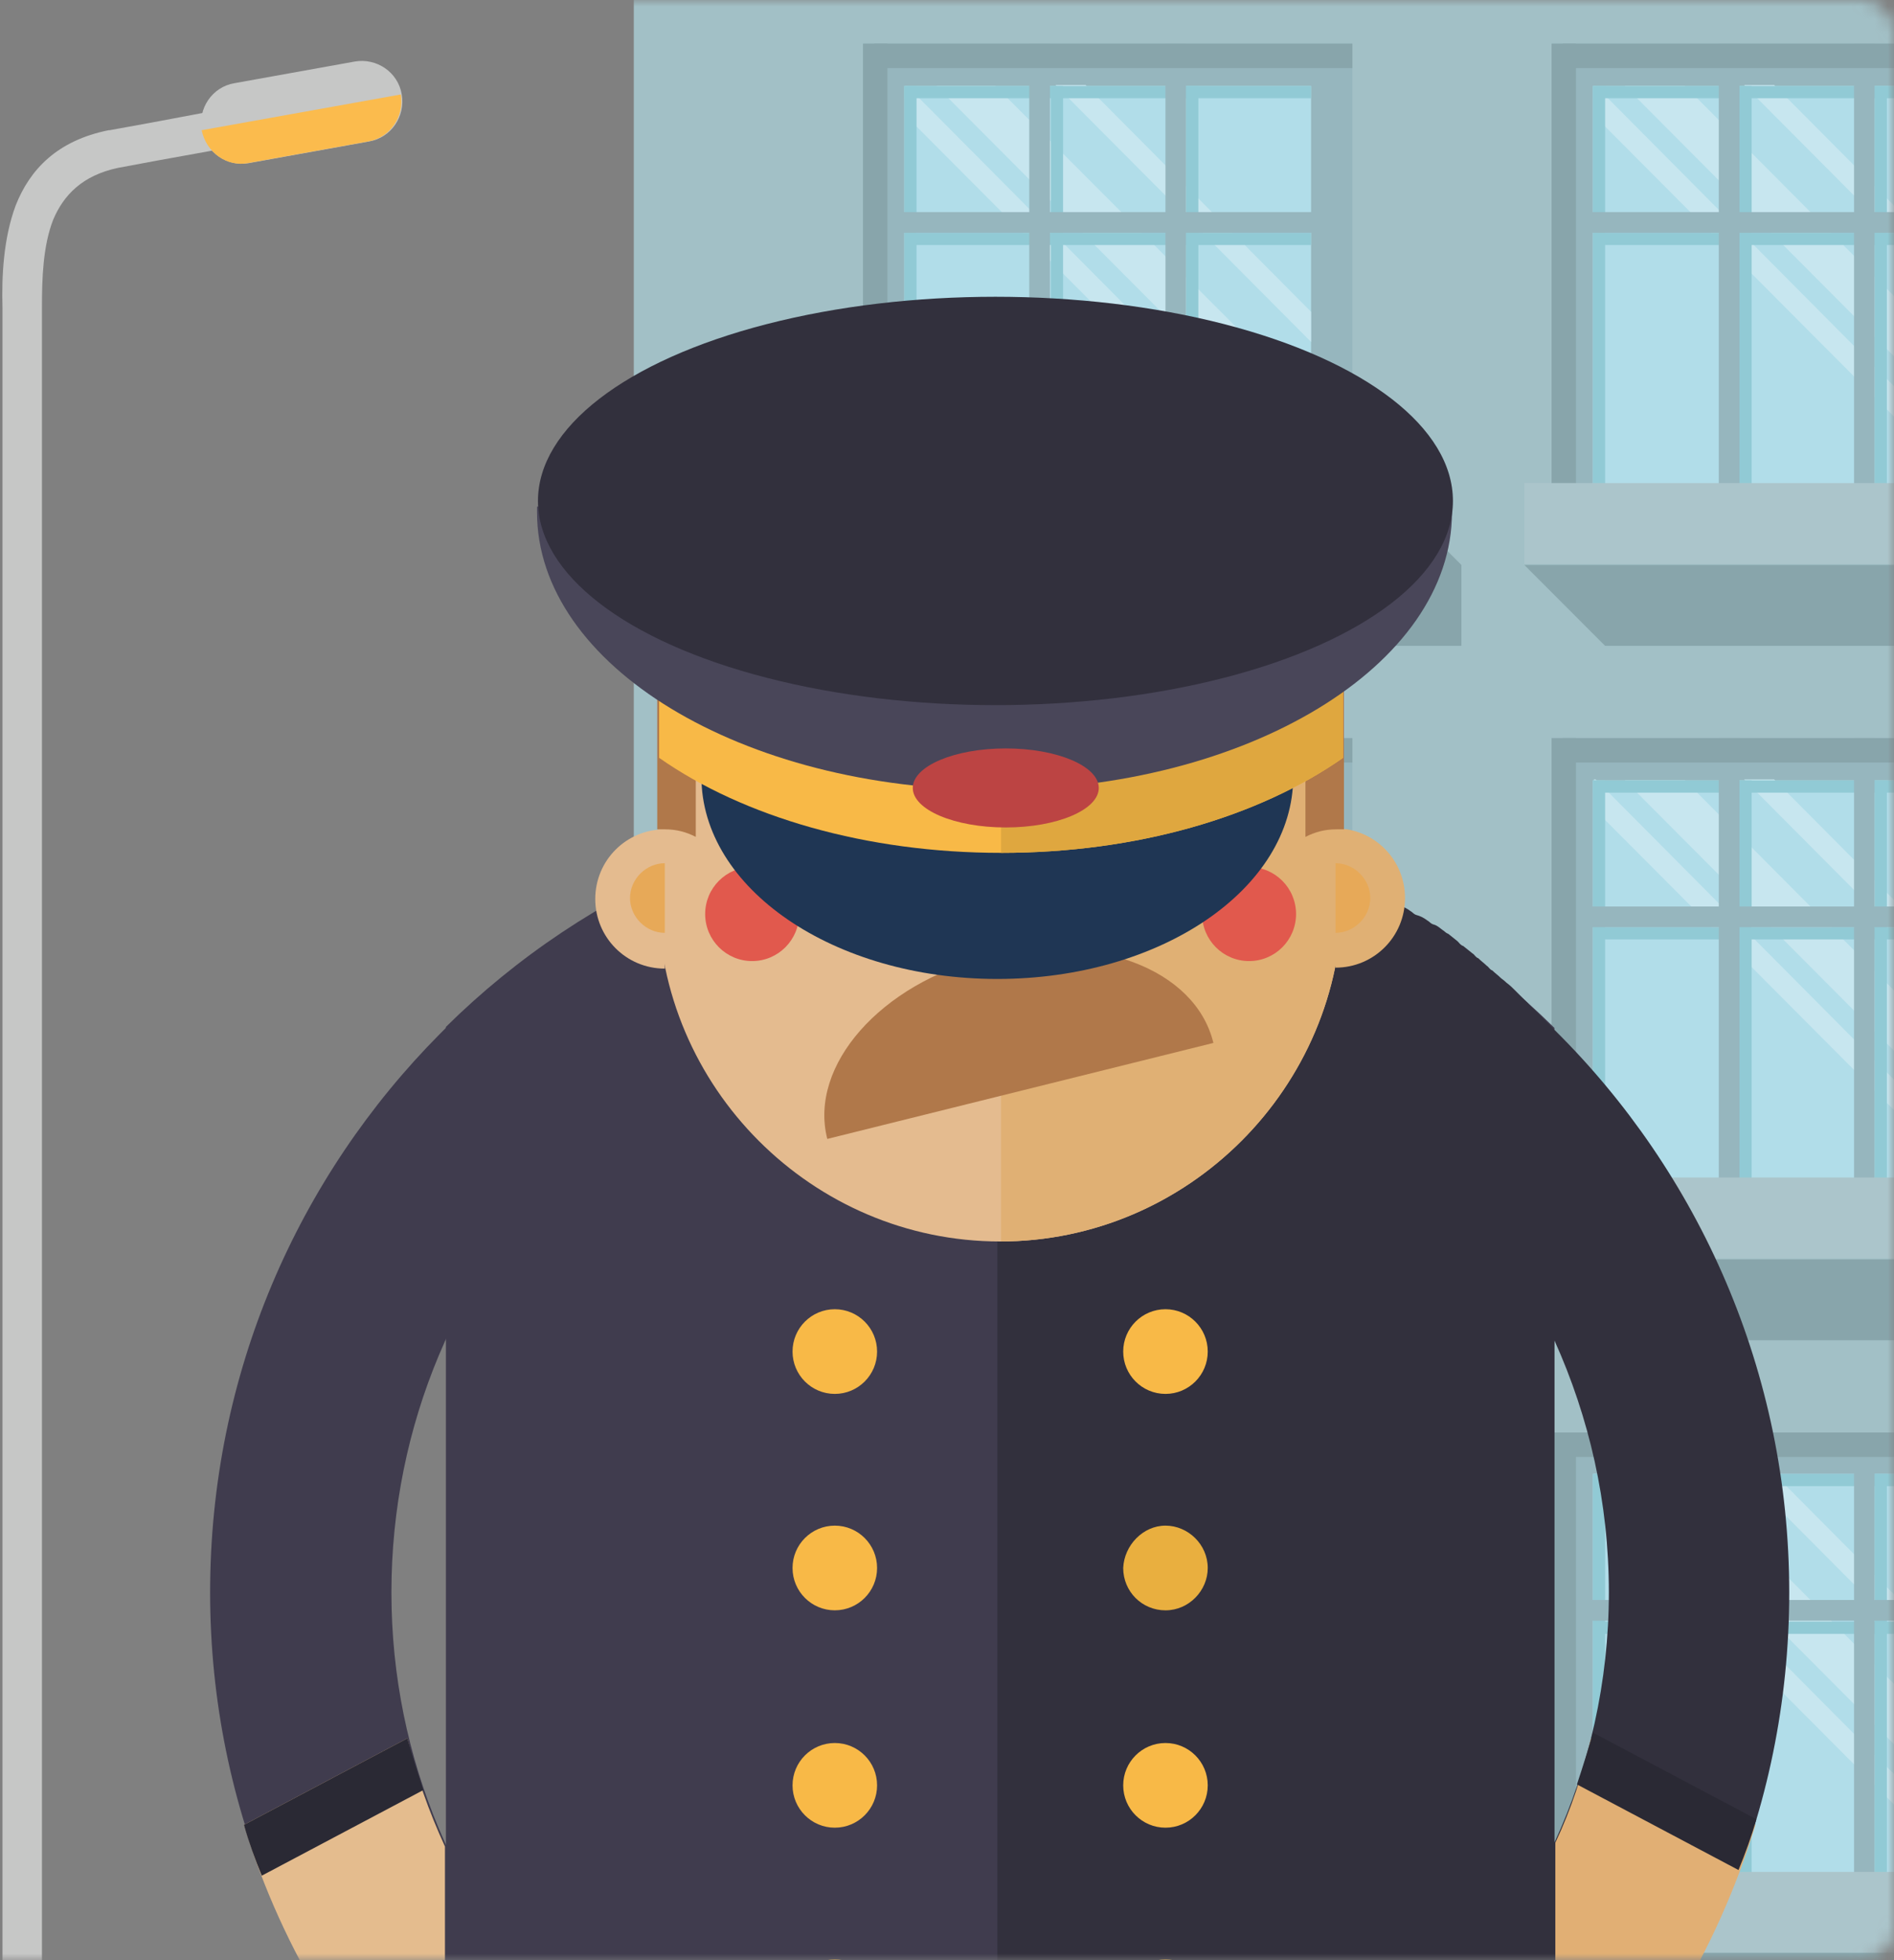 <?xml version="1.0" encoding="UTF-8"?>
<svg width="145px" height="150px" viewBox="0 0 145 150" version="1.1" xmlns="http://www.w3.org/2000/svg" xmlns:xlink="http://www.w3.org/1999/xlink">
    <rect x="0" y="0" width="145" height="150" fill="#808080" stroke="none"/>
    <!-- Generator: Sketch 40.3 (33839) - http://www.bohemiancoding.com/sketch -->
    <title>1.7-illustration#3</title>
    <desc>Created with Sketch.</desc>
    <defs>
        <rect id="path-1" x="0" y="0" width="159" height="150" rx="2.4"></rect>
    </defs>
    <g id="mobile" stroke="none" stroke-width="1" fill="none" fill-rule="evenodd">
        <g id="mobile-article-4" transform="translate(-165, -106)">
            <g id="1.7-illustration#3" transform="translate(151, 106)">
                <mask id="mask-2" fill="white">
                    <use xlink:href="#path-1"></use>
                </mask>
                <g id="Mask"></g>
                <g id="03" mask="url(#mask-2)">
                    <g transform="translate(13.185, -101.211)" id="Слой_1">
                        <g>
                            <g id="g6623">
                                <polygon id="polygon893" fill="#A2C0C6" points="49.336 282.405 49.336 87.559 280.048 87.559 280.048 282.477 49.336 282.405"></polygon>
                                <g id="g1153" transform="translate(0, 105.848)">
                                    <path d="M20.425,3.24 C21.216,3.096 22.007,3.6 22.151,4.464 C22.295,5.328 21.791,6.048 20.928,6.192 L12.945,7.633 L9.853,8.209 C7.12,8.785 5.682,10.297 4.89,12.169 C4.099,14.185 4.027,16.705 4.027,18.865 L4.027,18.937 L4.027,18.937 L4.027,176.413 L1.007,176.413 L1.007,18.937 L1.007,18.937 C0.935,16.489 1.079,13.609 2.014,11.089 C3.092,8.353 5.178,6.12 9.134,5.328 L9.205,5.328 L12.37,4.752 L20.425,3.24 L20.425,3.24 L20.425,3.24 Z" id="path1155" fill="#C6C7C6"></path>
                                    <path d="M16.253,5.328 C15.966,3.672 17.045,2.016 18.771,1.728 L27.976,0.072 C29.63,-0.216 31.284,0.864 31.572,2.592 C31.86,4.248 30.781,5.904 29.055,6.192 L19.849,7.849 C18.195,8.137 16.613,7.057 16.253,5.328 L16.253,5.328 Z" id="path1157" fill="#C6C7C6"></path>
                                    <path d="M16.253,5.328 L31.5,2.592 C31.788,4.248 30.709,5.904 28.983,6.192 L19.777,7.849 C18.195,8.137 16.613,7.057 16.253,5.328 L16.253,5.328 Z" id="path1159" fill="#FBBB4D"></path>
                                </g>
                                <g id="g1631" transform="translate(117.226, 104.408)">
                                    <g id="g1633" transform="translate(0, 53.284)">
                                        <polygon id="path1635" fill="#96B6BE" points="39.842 0 39.842 34.563 2.373 34.563 2.373 0"></polygon>
                                        <polygon id="polygon1637" fill="#B1DDE9" points="36.678 3.24 36.678 34.563 5.538 34.563 5.538 3.24"></polygon>
                                        <path d="M36.678,20.522 L36.678,22.826 L17.116,3.168 L19.418,3.168 L36.678,20.522 L36.678,20.522 Z M36.678,27.434 L36.678,32.042 L7.983,3.24 L12.586,3.24 L36.678,27.434 L36.678,27.434 Z M36.678,34.275 L36.678,34.563 L34.664,34.563 L5.61,5.4 L5.61,3.168 L5.753,3.168 L36.678,34.275 L36.678,34.275 L36.678,34.275 Z" id="path1639" fill="#C7E6EF"></path>
                                        <polygon id="path1641" fill="#91CAD5" points="36.678 3.24 5.538 3.24 5.538 4.176 36.678 4.176 36.678 3.24"></polygon>
                                        <polygon id="path1643" fill="#91CAD5" points="16.757 3.24 16.757 34.563 17.692 34.563 17.692 3.24 16.757 3.24"></polygon>
                                        <polygon id="path1645" fill="#91CAD5" points="36.678 14.473 5.753 14.473 5.753 15.409 36.678 15.409"></polygon>
                                        <polygon id="polygon1647" fill="#96B6BE" points="15.175 34.563 15.175 0 16.757 0 16.757 34.563 15.175 34.563"></polygon>
                                        <polygon id="polygon1649" fill="#96B6BE" points="25.531 34.563 25.531 0 27.113 0 27.113 34.563 25.531 34.563"></polygon>
                                        <polygon id="path1651" fill="#91CAD5" points="27.113 3.24 27.113 34.563 28.048 34.563 28.048 3.24 27.113 3.24"></polygon>
                                        <polygon id="path1653" fill="#91CAD5" points="5.538 3.24 5.538 34.563 6.473 34.563 6.473 3.24 5.538 3.24"></polygon>
                                        <polygon id="polygon1655" fill="#96B6BE" points="3.884 12.889 38.404 12.889 38.404 14.473 3.884 14.473 3.884 12.889"></polygon>
                                        <polygon id="path1657" fill="#88A5AB" points="2.373 0 2.373 34.563 4.243 34.563 4.243 0 2.373 0"></polygon>
                                        <polygon id="path1659" fill="#88A5AB" points="39.842 0 3.236 0 3.236 1.872 39.842 1.872 39.842 0"></polygon>
                                        <polygon id="polygon1661" fill="#ABC5CB" points="0.288 33.627 42 33.627 42 39.819 0.288 39.819 0.288 33.627"></polygon>
                                        <polygon id="polygon1663" fill="#88A5AB" points="42 39.891 42 33.699 48.185 39.891 48.185 46.084 6.473 46.084 0.288 39.891 6.473 39.891"></polygon>
                                    </g>
                                    <g id="g1665" transform="translate(0, 105.848)">
                                        <polygon id="path1667" fill="#96B6BE" points="39.842 0.576 39.842 35.139 2.373 35.139 2.373 0.576"></polygon>
                                        <polygon id="polygon1669" fill="#B1DDE9" points="36.678 3.744 36.678 35.067 5.538 35.067 5.538 3.744"></polygon>
                                        <path d="M36.678,21.098 L36.678,23.402 L17.116,3.744 L19.418,3.744 L36.678,21.098 L36.678,21.098 Z M36.678,27.938 L36.678,32.546 L7.983,3.744 L12.586,3.744 L36.678,27.938 L36.678,27.938 Z M36.678,34.851 L36.678,35.139 L34.664,35.139 L5.61,5.976 L5.61,3.744 L5.753,3.744 L36.678,34.851 L36.678,34.851 L36.678,34.851 Z" id="path1671" fill="#C7E6EF"></path>
                                        <polygon id="path1673" fill="#91CAD5" points="36.678 3.744 5.538 3.744 5.538 4.68 36.678 4.68 36.678 3.744"></polygon>
                                        <polygon id="path1675" fill="#91CAD5" points="16.757 3.744 16.757 35.067 17.692 35.067 17.692 3.744 16.757 3.744"></polygon>
                                        <polygon id="path1677" fill="#91CAD5" points="36.678 15.049 5.753 15.049 5.753 15.985 36.678 15.985"></polygon>
                                        <polygon id="polygon1679" fill="#96B6BE" points="15.175 35.139 15.175 0.576 16.757 0.576 16.757 35.139"></polygon>
                                        <polygon id="polygon1681" fill="#96B6BE" points="25.531 35.139 25.531 0.576 27.113 0.576 27.113 35.139"></polygon>
                                        <polygon id="path1683" fill="#91CAD5" points="27.113 3.744 27.113 35.067 28.048 35.067 28.048 3.744 27.113 3.744"></polygon>
                                        <polygon id="path1685" fill="#91CAD5" points="5.538 3.744 5.538 35.067 6.473 35.067 6.473 3.744 5.538 3.744"></polygon>
                                        <polygon id="polygon1687" fill="#96B6BE" points="3.884 13.393 38.404 13.393 38.404 14.977 3.884 14.977 3.884 13.393"></polygon>
                                        <polygon id="path1689" fill="#88A5AB" points="2.373 0.576 2.373 35.139 4.243 35.139 4.243 0.576 2.373 0.576"></polygon>
                                        <polygon id="path1691" fill="#88A5AB" points="39.842 0.576 3.236 0.576 3.236 2.448 39.842 2.448 39.842 0.576"></polygon>
                                        <polygon id="polygon1693" fill="#ABC5CB" points="0.288 34.203 42 34.203 42 40.395 0.288 40.395 0.288 34.203"></polygon>
                                        <polygon id="polygon1695" fill="#88A5AB" points="42 40.395 42 34.203 48.185 40.395 48.185 46.588 6.473 46.588 0.288 40.395 6.473 40.395"></polygon>
                                    </g>
                                    <g id="g1697">
                                        <polygon id="path1699" fill="#96B6BE" points="39.842 0.144 39.842 34.707 2.373 34.707 2.373 0.144"></polygon>
                                        <polygon id="polygon1701" fill="#B1DDE9" points="36.678 3.384 36.678 34.707 5.538 34.707 5.538 3.384"></polygon>
                                        <path d="M36.678,20.666 L36.678,22.97 L17.116,3.312 L19.418,3.312 L36.678,20.666 L36.678,20.666 Z M36.678,27.578 L36.678,32.186 L7.983,3.384 L12.586,3.384 L36.678,27.578 L36.678,27.578 Z M36.678,34.491 L36.678,34.779 L34.664,34.779 L5.61,5.616 L5.61,3.384 L5.753,3.384 L36.678,34.491 L36.678,34.491 L36.678,34.491 Z" id="path1703" fill="#C7E6EF"></path>
                                        <polygon id="path1705" fill="#91CAD5" points="36.678 3.384 5.538 3.384 5.538 4.32 36.678 4.32 36.678 3.384"></polygon>
                                        <polygon id="path1707" fill="#91CAD5" points="16.757 3.384 16.757 34.707 17.692 34.707 17.692 3.384 16.757 3.384"></polygon>
                                        <polygon id="path1709" fill="#91CAD5" points="36.678 14.617 5.753 14.617 5.753 15.553 36.678 15.553"></polygon>
                                        <polygon id="polygon1711" fill="#96B6BE" points="15.175 34.707 15.175 0.144 16.757 0.144 16.757 34.707"></polygon>
                                        <polygon id="polygon1713" fill="#96B6BE" points="25.531 34.707 25.531 0.144 27.113 0.144 27.113 34.707"></polygon>
                                        <polygon id="path1715" fill="#91CAD5" points="27.113 3.384 27.113 34.707 28.048 34.707 28.048 3.384 27.113 3.384"></polygon>
                                        <polygon id="path1717" fill="#91CAD5" points="5.538 3.384 5.538 34.707 6.473 34.707 6.473 3.384 5.538 3.384"></polygon>
                                        <polygon id="polygon1719" fill="#96B6BE" points="3.884 13.033 38.404 13.033 38.404 14.617 3.884 14.617 3.884 13.033"></polygon>
                                        <polygon id="path1721" fill="#88A5AB" points="2.373 0.144 2.373 34.707 4.243 34.707 4.243 0.144 2.373 0.144"></polygon>
                                        <polygon id="path1723" fill="#88A5AB" points="39.842 0.144 3.236 0.144 3.236 2.016 39.842 2.016 39.842 0.144"></polygon>
                                        <polygon id="polygon1725" fill="#ABC5CB" points="0.288 33.771 42 33.771 42 39.963 0.288 39.963 0.288 33.771"></polygon>
                                        <polygon id="polygon1727" fill="#88A5AB" points="42 40.035 42 33.843 48.185 40.035 48.185 46.228 6.473 46.228 0.288 40.035 6.473 40.035"></polygon>
                                    </g>
                                </g>
                                <g id="g1729" transform="translate(64.726, 104.408)">
                                    <g id="g1731" transform="translate(0, 53.284)">
                                        <polygon id="path1733" fill="#96B6BE" points="39.627 0 39.627 34.563 2.158 34.563 2.158 0"></polygon>
                                        <polygon id="polygon1735" fill="#B1DDE9" points="36.462 3.24 36.462 34.563 5.322 34.563 5.322 3.24"></polygon>
                                        <path d="M36.462,20.522 L36.462,22.826 L16.901,3.168 L19.202,3.168 L36.462,20.522 L36.462,20.522 Z M36.462,27.434 L36.462,32.042 L7.767,3.24 L12.298,3.24 L36.462,27.434 L36.462,27.434 Z M36.462,34.275 L36.462,34.563 L34.449,34.563 L5.394,5.4 L5.394,3.168 L5.538,3.168 L36.462,34.275 L36.462,34.275 L36.462,34.275 Z" id="path1737" fill="#C7E6EF"></path>
                                        <polygon id="path1739" fill="#91CAD5" points="36.462 3.24 5.322 3.24 5.322 4.176 36.462 4.176 36.462 3.24"></polygon>
                                        <polygon id="path1741" fill="#91CAD5" points="16.541 3.24 16.541 34.563 17.476 34.563 17.476 3.24 16.541 3.24"></polygon>
                                        <polygon id="path1743" fill="#91CAD5" points="36.462 14.473 5.538 14.473 5.538 15.409 36.462 15.409"></polygon>
                                        <polygon id="polygon1745" fill="#96B6BE" points="14.887 34.563 14.887 0 16.469 0 16.469 34.563 14.887 34.563"></polygon>
                                        <polygon id="polygon1747" fill="#96B6BE" points="25.315 34.563 25.315 0 26.897 0 26.897 34.563 25.315 34.563"></polygon>
                                        <polygon id="path1749" fill="#91CAD5" points="26.897 3.24 26.897 34.563 27.832 34.563 27.832 3.24 26.897 3.24"></polygon>
                                        <polygon id="path1751" fill="#91CAD5" points="5.322 3.24 5.322 34.563 6.257 34.563 6.257 3.24 5.322 3.24"></polygon>
                                        <polygon id="polygon1753" fill="#96B6BE" points="3.668 12.889 38.188 12.889 38.188 14.473 3.668 14.473"></polygon>
                                        <polygon id="path1755" fill="#88A5AB" points="2.158 0 2.158 34.563 4.027 34.563 4.027 0 2.158 0"></polygon>
                                        <polygon id="path1757" fill="#88A5AB" points="39.627 0 3.021 0 3.021 1.872 39.627 1.872 39.627 0"></polygon>
                                        <polygon id="polygon1759" fill="#ABC5CB" points="0.072 33.627 41.784 33.627 41.784 39.819 0.072 39.819"></polygon>
                                        <polygon id="polygon1761" fill="#88A5AB" points="41.784 39.891 41.784 33.699 47.969 39.891 47.969 46.084 6.257 46.084 0.072 39.891 6.257 39.891"></polygon>
                                    </g>
                                    <g id="g1763" transform="translate(0, 105.848)">
                                        <polygon id="path1765" fill="#96B6BE" points="39.627 0.576 39.627 35.139 2.158 35.139 2.158 0.576"></polygon>
                                        <polygon id="polygon1767" fill="#B1DDE9" points="36.462 3.744 36.462 35.067 5.322 35.067 5.322 3.744"></polygon>
                                        <path d="M36.462,21.098 L36.462,23.402 L16.901,3.744 L19.202,3.744 L36.462,21.098 L36.462,21.098 Z M36.462,27.938 L36.462,32.546 L7.767,3.744 L12.298,3.744 L36.462,27.938 L36.462,27.938 Z M36.462,34.851 L36.462,35.139 L34.449,35.139 L5.394,5.976 L5.394,3.744 L5.538,3.744 L36.462,34.851 L36.462,34.851 L36.462,34.851 Z" id="path1769" fill="#C7E6EF"></path>
                                        <polygon id="path1771" fill="#91CAD5" points="36.462 3.744 5.322 3.744 5.322 4.68 36.462 4.68 36.462 3.744"></polygon>
                                        <polygon id="path1773" fill="#91CAD5" points="16.541 3.744 16.541 35.067 17.476 35.067 17.476 3.744 16.541 3.744"></polygon>
                                        <polygon id="path1775" fill="#91CAD5" points="36.462 15.049 5.538 15.049 5.538 15.985 36.462 15.985"></polygon>
                                        <polygon id="polygon1777" fill="#96B6BE" points="14.887 35.139 14.887 0.576 16.469 0.576 16.469 35.139"></polygon>
                                        <polygon id="polygon1779" fill="#96B6BE" points="25.315 35.139 25.315 0.576 26.897 0.576 26.897 35.139"></polygon>
                                        <polygon id="path1781" fill="#91CAD5" points="26.897 3.744 26.897 35.067 27.832 35.067 27.832 3.744 26.897 3.744"></polygon>
                                        <polygon id="path1783" fill="#91CAD5" points="5.322 3.744 5.322 35.067 6.257 35.067 6.257 3.744 5.322 3.744"></polygon>
                                        <polygon id="polygon1785" fill="#96B6BE" points="3.668 13.393 38.188 13.393 38.188 14.977 3.668 14.977"></polygon>
                                        <polygon id="path1787" fill="#88A5AB" points="2.158 0.576 2.158 35.139 4.027 35.139 4.027 0.576 2.158 0.576"></polygon>
                                        <polygon id="path1789" fill="#88A5AB" points="39.627 0.576 3.021 0.576 3.021 2.448 39.627 2.448 39.627 0.576"></polygon>
                                        <polygon id="polygon1791" fill="#ABC5CB" points="0.072 34.203 41.784 34.203 41.784 40.395 0.072 40.395"></polygon>
                                        <polygon id="polygon1793" fill="#88A5AB" points="41.784 40.395 41.784 34.203 47.969 40.395 47.969 46.588 6.257 46.588 0.072 40.395 6.257 40.395"></polygon>
                                    </g>
                                    <g id="g1795">
                                        <polygon id="path1797" fill="#96B6BE" points="39.627 0.144 39.627 34.707 2.158 34.707 2.158 0.144"></polygon>
                                        <polygon id="polygon1799" fill="#B1DDE9" points="36.462 3.384 36.462 34.707 5.322 34.707 5.322 3.384"></polygon>
                                        <path d="M36.462,20.666 L36.462,22.97 L16.901,3.312 L19.202,3.312 L36.462,20.666 L36.462,20.666 Z M36.462,27.578 L36.462,32.186 L7.767,3.384 L12.298,3.384 L36.462,27.578 L36.462,27.578 Z M36.462,34.491 L36.462,34.779 L34.449,34.779 L5.394,5.616 L5.394,3.384 L5.538,3.384 L36.462,34.491 L36.462,34.491 L36.462,34.491 Z" id="path1801" fill="#C7E6EF"></path>
                                        <polygon id="path1803" fill="#91CAD5" points="36.462 3.384 5.322 3.384 5.322 4.32 36.462 4.32 36.462 3.384"></polygon>
                                        <polygon id="path1805" fill="#91CAD5" points="16.541 3.384 16.541 34.707 17.476 34.707 17.476 3.384 16.541 3.384"></polygon>
                                        <polygon id="path1807" fill="#91CAD5" points="36.462 14.617 5.538 14.617 5.538 15.553 36.462 15.553"></polygon>
                                        <polygon id="polygon1809" fill="#96B6BE" points="14.887 34.707 14.887 0.144 16.469 0.144 16.469 34.707"></polygon>
                                        <polygon id="polygon1811" fill="#96B6BE" points="25.315 34.707 25.315 0.144 26.897 0.144 26.897 34.707"></polygon>
                                        <polygon id="path1813" fill="#91CAD5" points="26.897 3.384 26.897 34.707 27.832 34.707 27.832 3.384 26.897 3.384"></polygon>
                                        <polygon id="path1815" fill="#91CAD5" points="5.322 3.384 5.322 34.707 6.257 34.707 6.257 3.384 5.322 3.384"></polygon>
                                        <polygon id="polygon1817" fill="#96B6BE" points="3.668 13.033 38.188 13.033 38.188 14.617 3.668 14.617"></polygon>
                                        <polygon id="path1819" fill="#88A5AB" points="2.158 0.144 2.158 34.707 4.027 34.707 4.027 0.144 2.158 0.144"></polygon>
                                        <polygon id="path1821" fill="#88A5AB" points="39.627 0.144 3.021 0.144 3.021 2.016 39.627 2.016 39.627 0.144"></polygon>
                                        <polygon id="polygon1823" fill="#ABC5CB" points="0.072 33.771 41.784 33.771 41.784 39.963 0.072 39.963"></polygon>
                                        <polygon id="polygon1825" fill="#88A5AB" points="41.784 40.035 41.784 33.843 47.969 40.035 47.969 46.228 6.257 46.228 0.072 40.035 6.257 40.035"></polygon>
                                    </g>
                                </g>
                            </g>
                            <g id="Group" transform="translate(16.541, 123.849)">
                                <path d="M60.555,159.708 C27.329,159.492 0.36,132.49 0.36,99.224 C0.36,65.813 27.257,38.811 60.555,38.595 L60.555,52.42 C34.952,52.636 14.24,73.446 14.24,99.224 C14.24,124.857 34.952,145.739 60.555,145.883 L60.555,159.708 L60.555,159.708 Z" id="Shape" fill="#403C4E"></path>
                                <path d="M2.949,117.009 C5.897,126.73 11.363,135.37 18.339,142.355 L18.339,118.665 C17.116,116.001 16.11,113.193 15.462,110.384 L2.949,117.009 L2.949,117.009 L2.949,117.009 Z M50.342,158.772 C53.723,159.348 57.247,159.708 60.842,159.708 L61.13,159.708 L61.13,145.883 L60.842,145.883 C57.247,145.883 53.723,145.523 50.342,144.659 C50.342,144.659 50.342,158.772 50.342,158.772 L50.342,158.772 Z" id="Shape" fill="#E4BC8E"></path>
                                <path d="M103.274,158.34 L103.274,56.02 C92.342,45.219 77.384,38.595 60.771,38.595 C44.301,38.595 29.271,45.219 18.411,55.948 L18.411,158.34 C32.075,162.876 46.243,165.181 60.914,165.181 C75.442,165.181 89.753,162.876 103.274,158.34 L103.274,158.34 Z" id="Shape" fill="#403C4E"></path>
                                <path d="M103.274,158.34 L103.274,142.283 C114.421,131.338 121.253,116.073 121.253,99.224 C121.253,82.374 114.349,67.109 103.274,56.164 L103.274,56.164 C103.058,55.948 102.914,55.804 102.699,55.588 C102.483,55.372 102.411,55.3 102.267,55.156 C102.051,54.94 101.908,54.796 101.692,54.58 C101.476,54.364 101.332,54.292 101.26,54.148 C101.045,53.932 100.901,53.788 100.685,53.572 C100.469,53.356 100.397,53.284 100.253,53.14 C100.038,52.924 99.894,52.78 99.606,52.564 C99.39,52.348 99.247,52.276 99.175,52.204 C98.959,51.988 98.743,51.844 98.527,51.628 C98.312,51.556 98.24,51.34 98.096,51.268 C97.88,51.052 97.664,50.908 97.449,50.692 C97.233,50.62 97.161,50.404 97.017,50.332 C96.729,50.116 96.586,49.972 96.298,49.756 C96.082,49.684 96.01,49.54 95.866,49.396 C95.579,49.18 95.435,49.036 95.147,48.82 C94.932,48.748 94.86,48.604 94.716,48.532 C94.428,48.316 94.284,48.172 93.997,48.1 C93.781,48.028 93.709,47.884 93.565,47.812 C93.277,47.596 92.99,47.452 92.702,47.38 C92.486,47.308 92.414,47.164 92.271,47.092 C91.983,46.876 91.695,46.732 91.408,46.66 C91.192,46.588 91.12,46.444 90.976,46.372 C90.688,46.156 90.401,46.084 90.113,45.939 C90.041,45.867 89.825,45.723 89.753,45.723 C89.466,45.507 89.178,45.435 88.818,45.291 L88.459,45.075 C88.171,44.859 87.812,44.787 87.524,44.643 C87.452,44.571 87.236,44.571 87.164,44.427 C86.805,44.211 86.517,44.139 86.158,43.995 L85.798,43.779 C85.438,43.563 85.151,43.491 84.791,43.347 L84.432,43.347 C84.072,43.131 83.784,43.059 83.425,42.915 L83.065,42.843 C82.705,42.627 82.346,42.555 81.986,42.483 L81.771,42.267 C81.411,42.051 81.051,41.979 80.692,41.907 L80.404,41.835 C80.045,41.763 79.685,41.547 79.182,41.475 L78.894,41.403 C78.534,41.331 78.031,41.115 77.671,41.043 L77.455,40.971 C77.096,40.899 76.592,40.755 76.233,40.611 L76.017,40.611 C75.658,40.539 75.154,40.395 74.723,40.323 L74.507,40.251 C74.075,40.179 73.644,40.035 73.212,39.963 L72.997,39.963 C72.565,39.891 72.062,39.747 71.702,39.675 L71.486,39.675 C71.055,39.603 70.551,39.459 70.12,39.459 L70.048,39.459 C69.616,39.387 69.113,39.387 68.682,39.243 L68.61,39.243 C68.178,39.171 67.675,39.171 67.171,39.027 L67.099,39.027 C66.668,38.955 66.092,38.955 65.661,38.955 L65.445,38.955 C65.014,38.955 64.438,38.883 64.007,38.883 L64.007,38.883 C63,38.811 61.993,38.811 60.842,38.811 L60.842,38.811 L60.842,38.811 L60.842,38.811 L60.842,38.811 L60.842,38.811 L60.842,38.811 L60.842,38.811 L60.842,38.811 L60.842,38.811 L60.842,38.811 L60.842,38.811 L60.842,38.811 L60.842,38.811 L60.842,38.811 L60.842,38.811 L60.842,38.811 L60.842,38.811 L60.842,38.811 L60.842,38.811 L60.842,38.811 L60.842,38.811 L60.842,38.811 L60.627,38.811 L60.627,38.811 L60.627,52.564 L60.627,145.883 L60.627,159.708 L60.627,165.181 L60.986,165.181 C75.442,165.181 89.753,162.876 103.274,158.34 L103.274,158.34 L103.274,158.34 Z M103.274,118.377 L103.274,79.926 C105.935,85.831 107.445,92.311 107.445,99.224 C107.445,106.064 105.935,112.617 103.274,118.377 L103.274,118.377 Z" id="Shape" fill="#32303D"></path>
                                <path d="M118.664,117.009 C115.716,126.73 110.394,135.37 103.346,142.283 L103.346,118.377 C104.568,115.785 105.432,113.121 106.079,110.384 L118.664,117.009 L118.664,117.009 Z" id="Shape" fill="#E1AF74"></path>
                                <path d="M34.664,46.156 C34.664,60.557 46.459,72.366 60.842,72.366 C75.226,72.366 87.021,60.557 87.021,46.156 C87.021,45.075 87.092,33.051 86.949,33.051 C86.661,29.45 85.726,25.922 84.216,22.898 L37.469,22.898 C35.887,25.922 34.88,29.45 34.736,33.051 C34.592,33.051 34.664,45.651 34.664,46.156 L34.664,46.156 L34.664,46.156 Z" id="Shape" fill="#E4BB8F"></path>
                                <path d="M60.842,72.366 C75.226,72.366 87.021,60.557 87.021,46.156 C87.021,40.467 87.021,46.588 87.021,40.827 L87.021,37.515 L87.021,34.851 L87.021,33.123 C86.733,29.522 85.798,25.994 84.288,22.97 L60.914,22.97 L60.914,33.123 L60.914,37.515 L60.914,72.366 L60.842,72.366 Z" id="Shape" fill="#E0B074"></path>
                                <ellipse id="Oval" fill="#E1594D" cx="79.901" cy="47.308" rx="3.596" ry="3.6"></ellipse>
                                <path d="M60.842,47.452 C59.476,47.452 58.253,48.532 58.253,50.044 C58.253,50.332 58.325,50.62 58.469,50.908 L63.288,50.908 C63.36,50.62 63.503,50.332 63.503,50.044 C63.432,48.604 62.209,47.452 60.842,47.452 L60.842,47.452 Z" id="Shape" fill="#E1594D"></path>
                                <ellipse id="Oval" fill="#1F3654" cx="51.205" cy="42.267" rx="3.596" ry="3.6"></ellipse>
                                <ellipse id="Oval" fill="#FFFFFF" cx="50.055" cy="42.267" rx="1.223" ry="1.224"></ellipse>
                                <ellipse id="Oval" fill="#1F3654" cx="70.408" cy="42.267" rx="3.596" ry="3.6"></ellipse>
                                <ellipse id="Oval" fill="#FFFFFF" cx="69.257" cy="42.267" rx="1.223" ry="1.224"></ellipse>
                                <ellipse id="Oval" fill="#E1594D" cx="41.856" cy="47.308" rx="3.596" ry="3.6"></ellipse>
                                <path d="M86.517,51.412 C89.466,51.412 91.839,49.036 91.839,46.084 C91.839,43.131 89.466,40.755 86.517,40.755 L86.517,51.412 L86.517,51.412 Z" id="Shape" fill="#E0B074"></path>
                                <path d="M35.168,40.827 C32.219,40.827 29.846,43.203 29.846,46.156 C29.846,49.108 32.219,51.484 35.168,51.484 L35.168,40.827 L35.168,40.827 Z" id="Shape" fill="#E4BB8F"></path>
                                <path d="M35.168,43.419 C33.729,43.419 32.507,44.643 32.507,46.084 C32.507,47.524 33.729,48.748 35.168,48.748 L35.168,43.419 L35.168,43.419 Z" id="Shape" fill="#E7A958"></path>
                                <path d="M86.517,43.419 C87.955,43.419 89.178,44.643 89.178,46.084 C89.178,47.524 87.955,48.748 86.517,48.748 L86.517,43.419 L86.517,43.419 Z" id="Shape" fill="#E7A958"></path>
                                <path d="M59.836,50.62 C68.034,48.604 75.801,51.484 77.168,57.172 L47.61,64.517 C46.171,58.9 51.709,52.636 59.836,50.62 L59.836,50.62 Z" id="Shape" fill="#B0784A"></path>
                                <path d="M34.664,27.074 L37.541,27.074 L37.541,41.403 C36.822,41.043 36.103,40.827 35.168,40.827 L34.592,40.827 L34.592,27.074 L34.664,27.074 L34.664,27.074 Z" id="Shape" fill="#B0784A"></path>
                                <path d="M87.092,27.074 L84.216,27.074 L84.216,41.403 C84.935,41.043 85.654,40.827 86.589,40.827 L87.164,40.827 L87.164,27.074 L87.092,27.074 L87.092,27.074 Z" id="Shape" fill="#B0784A"></path>
                                <path d="M83.281,36.795 C83.281,45.363 73.14,52.276 60.627,52.276 C48.113,52.276 37.973,45.363 37.973,36.795 L83.281,36.795 L83.281,36.795 Z" id="Shape" fill="#1F3654"></path>
                                <path d="M87.092,24.482 L87.092,34.995 L87.092,35.355 L87.092,35.355 C80.62,39.891 71.271,42.627 60.914,42.627 C50.63,42.627 41.209,39.891 34.736,35.355 L34.736,35.355 L34.736,34.995 L34.736,24.482 C41.209,29.018 50.558,31.754 60.914,31.754 C71.199,31.754 80.548,29.018 87.092,24.482 L87.092,24.482 Z" id="Shape" fill="#F8B947"></path>
                                <path d="M87.092,24.482 L87.092,34.995 L87.092,35.355 L87.092,35.355 C80.62,39.891 71.271,42.627 60.914,42.627 L60.914,31.754 C71.199,31.754 80.548,29.018 87.092,24.482 L87.092,24.482 Z" id="Shape" fill="#DFA73F"></path>
                                <path d="M95.435,16.129 L95.435,16.561 C95.435,28.298 79.757,37.803 60.411,37.803 C41.065,37.803 25.387,28.298 25.387,16.561 L25.387,16.129 L95.435,16.129 L95.435,16.129 Z" id="Shape" fill="#494659"></path>
                                <ellipse id="Oval" fill="#32303D" cx="60.483" cy="15.697" rx="35.024" ry="15.625"></ellipse>
                                <ellipse id="Oval" fill="#BC4443" cx="61.274" cy="37.659" rx="7.12" ry="3.024"></ellipse>
                                <ellipse id="Oval" fill="#F8B947" cx="48.185" cy="80.79" rx="3.236" ry="3.24"></ellipse>
                                <ellipse id="Oval" fill="#F8B947" cx="48.185" cy="97.351" rx="3.236" ry="3.24"></ellipse>
                                <ellipse id="Oval" fill="#F8B947" cx="48.185" cy="113.985" rx="3.236" ry="3.24"></ellipse>
                                <ellipse id="Oval" fill="#F8B947" cx="48.185" cy="130.546" rx="3.236" ry="3.24"></ellipse>
                                <ellipse id="Oval" fill="#F8B947" cx="73.5" cy="80.79" rx="3.236" ry="3.24"></ellipse>
                                <path d="M73.5,94.111 C75.226,94.111 76.736,95.551 76.736,97.351 C76.736,99.08 75.298,100.592 73.5,100.592 C71.702,100.592 70.264,99.152 70.264,97.351 C70.336,95.623 71.774,94.111 73.5,94.111 L73.5,94.111 L73.5,94.111 Z" id="Shape" fill="#E9AF3F"></path>
                                <path d="M2.949,117.009 C3.308,118.305 3.812,119.673 4.315,120.897 L16.685,114.345 C16.253,113.049 15.822,111.68 15.462,110.384 L2.949,117.009 L2.949,117.009 L2.949,117.009 Z" id="Shape" fill="#2A2934"></path>
                                <path d="M118.736,116.577 C118.377,117.873 117.873,119.241 117.37,120.465 L105,113.913 C105.432,112.617 105.863,111.248 106.223,109.952 L118.736,116.577 L118.736,116.577 Z" id="Shape" fill="#2A2934"></path>
                                <ellipse id="Oval" fill="#F8B947" cx="73.5" cy="113.985" rx="3.236" ry="3.24"></ellipse>
                                <ellipse id="Oval" fill="#F8B947" cx="73.5" cy="130.546" rx="3.236" ry="3.24"></ellipse>
                            </g>
                        </g>
                    </g>
                </g>
            </g>
        </g>
    </g>
</svg>
